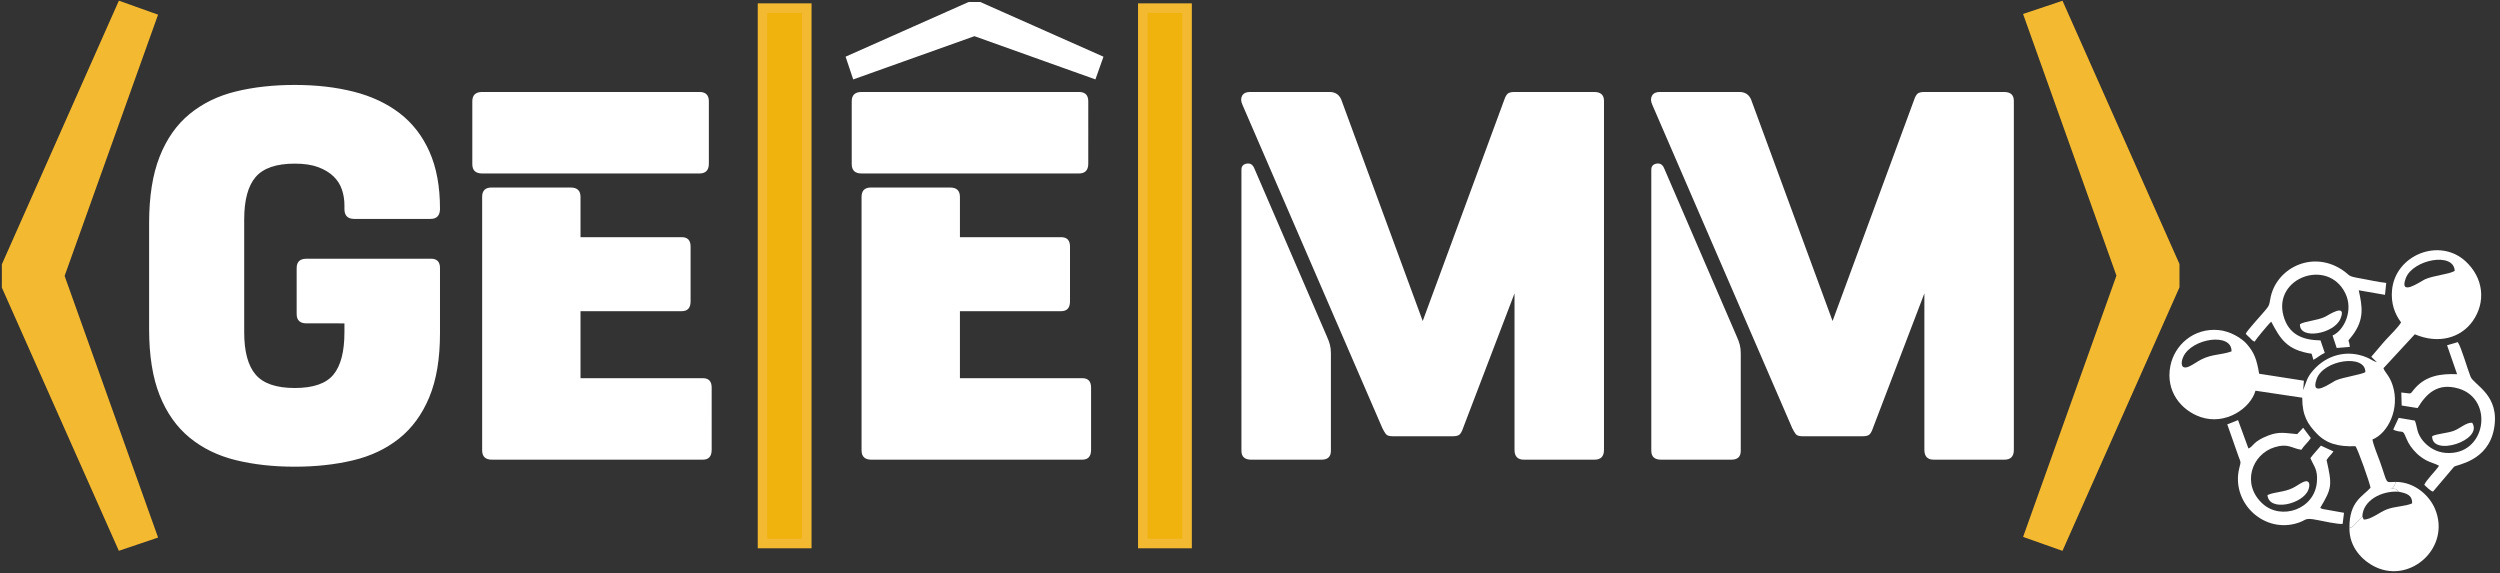 <?xml version="1.0" encoding="UTF-8" standalone="no"?>
<svg
   xmlns:dc="http://purl.org/dc/elements/1.1/"
   xmlns:cc="http://creativecommons.org/ns#"
   xmlns:rdf="http://www.w3.org/1999/02/22-rdf-syntax-ns#"
   xmlns:svg="http://www.w3.org/2000/svg"
   xmlns="http://www.w3.org/2000/svg"
   viewBox="0 0 744 170.667"
   height="170.667"
   width="744"
   xml:space="preserve"
   id="svg2"
   version="1.1"><rect x="0" y="0" width="744" height="170.667" fill="#333333" stroke="none"/><defs
     id="defs6" /><g
     transform="matrix(1.333,0,0,-1.333,0,170.667)"
     id="g10"><g
       transform="scale(0.1)"
       id="g12"><path
         id="path14"
         style="fill:#ffffff;fill-opacity:1;fill-rule:evenodd;stroke:none"
         d="m 5280.78,449.68 c -6.87,-5.528 -50.51,-11.344 -66.87,-19.11 -8.91,-4.23 -57.07,-39.797 -41.98,3.317 15.33,43.828 109.56,56.433 108.85,15.793 z m -298.79,46.164 c -22.94,-8.281 -43.22,-5.754 -67.24,-17.946 -9.36,-4.742 -18.67,-11.855 -27.3,-15.703 -18.74,-8.343 -19.52,7.969 -13.05,21.852 19.28,41.383 108.97,54.461 107.59,11.797 z m 498.35,179.984 c -9.75,-7.535 -48.05,-10.301 -67.36,-19.539 -8.86,-4.238 -58.18,-39.41 -41.8,3.301 15.75,41.086 106.86,59.027 109.16,16.238 z M 5245.25,101.734 c 9.03,3.215 3.08,-0.254 10.09,5.829 2.01,1.738 4.04,4.281 6.17,6.445 4.68,4.769 9.1,8.14 12.57,13.344 1.21,35.472 42.37,57.699 80.8,55.23 -5.9,7.496 -7.31,6.656 -19.21,6.656 5.48,-2.375 11.52,8.129 12.81,15.231 -25.03,-0.371 -16.4,-7.348 -35.21,45.547 -5.47,15.375 -13.5,33.254 -16.72,49.039 35.59,14.496 61.67,69.625 45.32,120.578 -7.28,22.68 -17.23,28.582 -20.69,38.637 l 70,75.769 c 53.46,-22.754 103.03,-7.824 129.39,29.57 30.06,42.645 23.94,96.789 -16.34,133.625 -58.24,53.25 -156.25,14.063 -163.85,-64.195 -2.94,-30.215 6.36,-54.094 20.18,-72.465 -6.53,-11.082 -23.34,-27.187 -33.47,-38.246 -11.46,-12.515 -22.26,-26.355 -33.1,-38.496 l 12.62,-12.144 c -7.5,1.839 -13.07,6.546 -21.84,10.324 -44.03,18.953 -90.7,6.148 -121,-29.078 -13.15,-15.274 -14.3,-23.657 -21.76,-43.719 l 1.59,21.172 -99.93,15.566 c -5.61,33.031 -10.99,47.078 -27.5,66.274 -11.27,13.097 -37.27,28.812 -62.6,31.203 -56.53,5.336 -98.73,-33.645 -108.02,-79.637 -11.65,-57.719 25.04,-100.02 67.4,-114.508 56.01,-19.156 111.8,19.934 122.48,58.778 l 104.42,-15.594 c -0.06,-40.188 12.43,-59.383 32.68,-80.332 21.65,-22.403 48.12,-29.387 86.31,-27.969 5.79,-8.484 31.11,-79.383 33.52,-92.789 -17.38,-19.324 -47.64,-30.449 -47.11,-89.645" /><path
         id="path16"
         style="fill:#ffffff;fill-opacity:1;fill-rule:evenodd;stroke:none"
         d="m 5354.88,182.582 c 17.53,-3.496 30.94,-7.191 30.32,-26.09 -16.02,-7.047 -38.06,-6.254 -56.65,-13.469 -16.67,-6.468 -35.35,-22.964 -51.44,-22.625 l -3.03,6.954 c -3.47,-5.204 -7.89,-8.575 -12.57,-13.344 -2.13,-2.164 -4.16,-4.707 -6.17,-6.445 -7.01,-6.083 -1.06,-2.614 -10.09,-5.829 -0.8,-43.816 29.94,-73.906 58.48,-87.425 78.63,-37.25 168.65,44.391 132.47,130.129 -12.43,29.449 -44.9,59.812 -87.72,60.031 -1.29,-7.102 -7.33,-17.606 -12.81,-15.231 11.9,0 13.31,0.84 19.21,-6.656" /><path
         id="path18"
         style="fill:#ffffff;fill-opacity:1;fill-rule:evenodd;stroke:none"
         d="m 5463.2,509.559 22.43,-64.653 c -36.41,1.551 -68.99,-3.508 -93.3,-30.519 -14.42,-16.028 -4.07,-12.934 -31.27,-10.289 l 0.84,-29.125 35.55,-5.664 c 19.78,32.902 45.1,57.144 91.47,43.57 80.46,-23.555 61.62,-150.981 -29.03,-143.652 -20.93,1.687 -36.62,12.152 -46.89,22.972 -5.59,5.875 -9.74,11.809 -13.59,20.559 -3.61,8.191 -4.32,20.574 -8.23,28.609 l -36.07,6.004 -12.05,-25.851 c 1.29,-0.86 1.74,-1.332 5.05,-2.438 17.14,-5.711 15.62,3.594 23.84,-16.723 5.59,-13.808 12.82,-23.617 23.46,-34.179 5.56,-5.52 13.8,-11.582 22.38,-16.055 8.57,-4.477 20.06,-7.102 27.55,-11.648 -8.72,-12.821 -29.82,-33.118 -32.94,-42.692 5.84,-5.652 13.46,-13.117 19.34,-15.019 l 47.07,55.531 c 5.81,4.902 75.26,11.812 89.06,83.863 14.66,76.555 -44.79,98.426 -52.3,117.43 -7.74,19.594 -19.73,63.086 -28.32,76.957 l -24.05,-6.988" /><path
         id="path20"
         style="fill:#ffffff;fill-opacity:1;fill-rule:evenodd;stroke:none"
         d="m 4972.51,332.934 25.2,-71.805 c 5.36,-14.008 5.29,-11.125 1.62,-25.883 -18.4,-73.949 49.98,-142.914 124.24,-124.269 28.52,7.156 17.09,14.953 50.5,8.296 11.68,-2.324 46.69,-9.921 56.02,-8.5 l 3.03,24.711 -40.31,7.188 c -6.67,1.129 -8.5,1.023 -12.8,3.879 26.57,44.113 26.74,50.804 14.21,106.734 4.69,7.664 10.75,12.32 15.35,19.215 l -28,12.887 c -7.05,-8.688 -16.76,-18.489 -23.44,-27.832 7.87,-18.907 16.74,-25.063 14.5,-52.961 -4.97,-61.981 -79.65,-86.074 -120.68,-49.321 -48.31,43.274 -25.5,110.864 26.64,126.711 30.18,9.172 37.26,-2.515 59.35,-5.82 6.27,9.934 15.1,16.879 21.17,26.219 l -17.17,22.93 -13.26,-14.196 c -25.16,1.914 -39.42,6.735 -65.2,-3.324 -35.02,-13.66 -32.18,-24.492 -43.73,-28.73 l -23.19,63.343 -24.05,-9.472" /><path
         id="path22"
         style="fill:#ffffff;fill-opacity:1;fill-rule:evenodd;stroke:none"
         d="m 5013.71,535.063 c 3.8,-4.25 5.15,-5.043 8.43,-8.196 5.94,-5.695 4.53,-5.941 11.28,-9.34 3.03,5.442 32.1,40.633 37.23,44.637 20.19,-37.82 34.03,-63.25 90.24,-71.598 l 3.89,-13.617 c 9.48,5.008 14.82,10.715 25.42,15.59 l -9.52,27.797 c -39.44,0.734 -70.94,12.477 -82.65,54.777 -23.64,85.395 99.24,129.996 138.1,50.367 18.58,-38.082 -2.69,-82.835 -28.59,-94.246 l 9.28,-27.796 29.35,2.421 c -2.24,21.422 -7.58,7.766 5.71,25.473 27.21,36.285 22.12,64.246 14.13,100.918 l 58.62,-10.164 2.79,26.633 c -17.89,1.777 -36.1,6.304 -54.45,9.457 -36.06,6.191 -22.55,5.875 -45.42,20.637 -66.95,43.21 -147.36,1.878 -159.03,-66.024 -2.41,-14.047 -2.67,-14.781 -9.42,-23.172 -9.07,-11.265 -42.24,-46.722 -45.39,-54.554" /><path
         id="path24"
         style="fill:#ffffff;fill-opacity:1;fill-rule:evenodd;stroke:none"
         d="m 5062.24,175.07 c 3.15,-37.828 77.93,-20.828 91.04,11.09 4.74,11.528 3.45,24.75 -11.44,17.906 -8.14,-3.734 -14.51,-8.996 -23.2,-13.285 -19.62,-9.676 -40.16,-8.304 -56.4,-15.711" /><path
         id="path26"
         style="fill:#ffffff;fill-opacity:1;fill-rule:evenodd;stroke:none"
         d="m 5429.93,306.547 c -1.3,-46.641 114.98,-9.543 89.34,30.004 -13.67,0.863 -27.16,-13.121 -41.59,-18.27 -14.77,-5.273 -36.68,-6.211 -47.75,-11.734" /><path
         id="path28"
         style="fill:#ffffff;fill-opacity:1;fill-rule:evenodd;stroke:none"
         d="m 5134.78,556.41 c -1.6,-35.535 76.33,-21.695 90.42,12.344 15,36.23 -26.29,8.344 -34.29,4.355 -16.96,-8.449 -47.4,-10.168 -56.13,-16.699" /><path
         id="path30"
         style="fill:#ffffff;fill-opacity:1;fill-rule:evenodd;stroke:none"
         d="m 5492.31,629.633 c 6.38,-1.863 8.33,-4.031 13.75,-0.645 -7.35,6.559 -12.54,1.828 -9.66,14.133 10.14,-4.273 5.52,-8.883 16.64,-10.387 4.96,11.235 3.19,24.121 -11.81,20.805 -13.81,-3.043 -10.99,-14.719 -8.92,-23.906" /><path
         id="path32"
         style="fill:#f3b931;fill-opacity:1;fill-rule:nonzero;stroke:none"
         d="M 271.098,63.797 14.793,640.422 V 688 l 256.305,577.5 68.187,-24.34 L 132.969,664.32 339.285,86.816 Z M 4598.88,1265.5 4855.18,688.656 v -47.578 l -256.3,-577.281 -68.62,24.332 206.09,576.848 -206.09,577.503 68.62,23.02" /><path
         id="path34"
         style="fill:none;stroke:#f3b931;stroke-width:21.26;stroke-linecap:butt;stroke-linejoin:miter;stroke-miterlimit:22.926;stroke-dasharray:none;stroke-opacity:1"
         d="M 271.098,63.797 14.793,640.422 V 688 l 256.305,577.5 68.187,-24.34 L 132.969,664.32 339.285,86.816 Z M 4598.88,1265.5 4855.18,688.656 v -47.578 l -256.3,-577.281 -68.62,24.332 206.09,576.848 -206.09,577.503 z" /><path
         id="path36"
         style="fill:#ffffff;fill-opacity:1;fill-rule:nonzero;stroke:none"
         d="m 684.266,558.391 c -14.641,0 -21.961,6.976 -21.961,20.914 v 102.484 c 0,13.945 7.32,20.918 21.961,20.918 h 278.172 c 13.246,0 19.867,-6.973 19.867,-20.918 V 536.434 c 0,-57.172 -8.016,-104.926 -24.055,-143.27 -16.035,-38.344 -38.516,-69.019 -67.449,-92.023 -28.934,-23.008 -63.27,-39.219 -103.004,-48.629 -39.738,-9.41 -82.965,-14.121 -129.676,-14.121 -48.101,0 -92.027,4.882 -131.766,14.644 -39.738,9.762 -74.07,26.492 -103.003,50.195 -28.934,23.704 -51.243,55.25 -66.93,94.641 -15.684,39.387 -23.527,88.715 -23.527,147.973 v 236.34 c 0,59.257 7.843,108.757 23.527,148.496 15.687,39.738 37.996,71.46 66.93,95.16 28.933,23.71 63.265,40.44 103.003,50.2 39.739,9.76 83.665,14.64 131.766,14.64 48.106,0 92.027,-5.05 131.766,-15.16 39.738,-10.11 73.902,-26.15 102.48,-48.11 28.586,-21.96 50.723,-50.543 66.41,-85.75 15.684,-35.207 23.528,-77.558 23.528,-127.058 v -2.09 c -0.7,-13.946 -7.668,-20.914 -20.914,-20.914 H 790.93 c -14.641,0 -21.957,7.316 -21.957,21.957 v 8.367 c 0,12.547 -1.918,24.398 -5.754,35.555 -3.836,11.152 -10.11,20.918 -18.821,29.281 -8.718,8.363 -20.043,15.164 -33.988,20.394 -13.945,5.227 -31.375,7.84 -52.289,7.84 -41.133,0 -70.238,-9.933 -87.32,-29.801 C 553.723,865.32 545.18,833.773 545.18,790.551 V 538.523 c 0,-43.222 8.543,-74.769 25.621,-94.64 17.082,-19.871 46.187,-29.801 87.32,-29.801 41.133,0 69.891,9.93 86.277,29.801 16.379,19.871 24.575,51.418 24.575,94.64 v 19.868 z M 1098.38,254.078 c -14.64,0 -21.96,6.973 -21.96,20.918 v 565.75 c 0,13.945 6.97,20.914 20.92,20.914 h 176.73 c 14.64,0 21.96,-6.969 21.96,-20.914 v -89.933 h 225.88 c 13.25,0 19.87,-6.977 19.87,-20.918 V 607.543 c 0,-14.641 -6.62,-21.961 -19.87,-21.961 H 1296.03 V 436.039 h 272.94 c 13.24,0 19.87,-6.973 19.87,-20.914 V 276.043 c 0,-14.641 -6.63,-21.965 -19.87,-21.965 z m -21.96,638.957 c -14.64,0 -21.96,6.969 -21.96,20.914 v 140.131 c 0,13.94 7.32,20.91 21.96,20.91 h 485.23 c 13.94,0 20.92,-6.97 20.92,-20.91 V 914.992 c 0,-14.64 -6.98,-21.957 -20.92,-21.957 z m 869.02,-638.957 c -14.64,0 -21.96,6.973 -21.96,20.918 v 565.75 c 0,13.945 6.97,20.914 20.91,20.914 h 176.74 c 14.64,0 21.96,-6.969 21.96,-20.914 v -89.933 h 225.88 c 13.24,0 19.87,-6.977 19.87,-20.918 V 607.543 c 0,-14.641 -6.63,-21.961 -19.87,-21.961 H 2143.09 V 436.039 h 272.94 c 13.24,0 19.86,-6.973 19.86,-20.914 V 276.043 c 0,-14.641 -6.62,-21.965 -19.86,-21.965 z m -21.96,638.957 c -14.64,0 -21.96,6.969 -21.96,20.914 v 140.131 c 0,13.94 7.32,20.91 21.96,20.91 h 485.23 c 13.94,0 20.91,-6.97 20.91,-20.91 V 914.992 c 0,-14.64 -6.97,-21.957 -20.91,-21.957 z m 1252.81,-329.414 181.96,493.589 c 2.09,6.28 4.53,10.81 7.32,13.6 2.79,2.79 8.02,4.18 15.68,4.18 h 177.78 c 14.64,0 21.96,-6.62 21.96,-19.86 V 276.043 c 0,-14.641 -6.97,-21.965 -20.91,-21.965 h -157.91 c -13.94,0 -20.92,7.324 -20.92,21.965 V 625.32 L 3266.22,324.145 c -2.09,-6.274 -4.53,-10.805 -7.32,-13.594 -2.79,-2.789 -8.01,-4.184 -15.69,-4.184 h -133.85 c -7.67,0 -12.73,1.567 -15.16,4.707 -2.44,3.137 -5.06,7.492 -7.84,13.071 l -312.68,722.615 c -3.49,7.67 -3.67,14.29 -0.53,19.87 3.14,5.57 8.89,8.36 17.26,8.36 h 177.77 c 12.55,0 21.27,-5.57 26.15,-16.73 z m -404.71,337.777 c 0,7.668 3.83,12.2 11.51,13.594 7.66,1.395 13.24,-1.742 16.73,-9.41 l 162.09,-375.426 c 3.48,-7.668 5.93,-14.293 7.32,-19.867 1.4,-5.578 2.09,-11.851 2.09,-18.824 V 273.949 c 0,-13.246 -6.97,-19.871 -20.91,-19.871 h -156.87 c -14.64,0 -21.96,6.625 -21.96,19.871 z m 1319.74,-337.777 181.96,493.589 c 2.09,6.28 4.53,10.81 7.32,13.6 2.79,2.79 8.01,4.18 15.68,4.18 h 177.78 c 14.64,0 21.96,-6.62 21.96,-19.86 V 276.043 c 0,-14.641 -6.97,-21.965 -20.91,-21.965 H 4317.2 c -13.95,0 -20.92,7.324 -20.92,21.965 V 625.32 L 4181.25,324.145 c -2.09,-6.274 -4.53,-10.805 -7.32,-13.594 -2.79,-2.789 -8.02,-4.184 -15.69,-4.184 h -133.85 c -7.67,0 -12.73,1.567 -15.16,4.707 -2.44,3.137 -5.06,7.492 -7.85,13.071 L 3688.7,1046.76 c -3.48,7.67 -3.66,14.29 -0.52,19.87 3.14,5.57 8.89,8.36 17.25,8.36 h 177.78 c 12.55,0 21.27,-5.57 26.15,-16.73 z m -404.71,337.777 c 0,7.668 3.84,12.2 11.51,13.594 7.67,1.395 13.24,-1.742 16.73,-9.41 l 162.09,-375.426 c 3.48,-7.668 5.92,-14.293 7.32,-19.867 1.39,-5.578 2.09,-11.851 2.09,-18.824 V 273.949 c 0,-13.246 -6.97,-19.871 -20.91,-19.871 h -156.87 c -14.64,0 -21.96,6.625 -21.96,19.871 v 627.449" /><path
         id="path38"
         style="fill:#f0b20d;fill-opacity:1;fill-rule:nonzero;stroke:none"
         d="m 1801.21,66.863 h -98.88 V 1262.21 h 98.88 V 66.863" /><path
         id="path40"
         style="fill:none;stroke:#f3b931;stroke-width:21.26;stroke-linecap:butt;stroke-linejoin:miter;stroke-miterlimit:22.926;stroke-dasharray:none;stroke-opacity:1"
         d="m 1801.21,66.863 h -98.88 V 1262.21 h 98.88 z" /><path
         id="path42"
         style="fill:#f0b20d;fill-opacity:1;fill-rule:nonzero;stroke:none"
         d="m 2650.24,66.863 h -98.88 V 1262.21 h 98.88 V 66.863" /><path
         id="path44"
         style="fill:none;stroke:#f3b931;stroke-width:21.26;stroke-linecap:butt;stroke-linejoin:miter;stroke-miterlimit:22.926;stroke-dasharray:none;stroke-opacity:1"
         d="m 2650.24,66.863 h -98.88 V 1262.21 h 98.88 z" /><path
         id="path46"
         style="fill:#ffffff;fill-opacity:1;fill-rule:nonzero;stroke:none"
         d="m 1900.96,1148 263.67,117.16 h 21.75 l 263.87,-117.16 -11.12,-31.36 -263.67,94.2 -263.97,-94.2 -10.53,31.36" /><path
         id="path48"
         style="fill:none;stroke:#ffffff;stroke-width:21.26;stroke-linecap:butt;stroke-linejoin:miter;stroke-miterlimit:22.926;stroke-dasharray:none;stroke-opacity:1"
         d="m 1900.96,1148 263.67,117.16 h 21.75 l 263.87,-117.16 -11.12,-31.36 -263.67,94.2 -263.97,-94.2 z" /></g></g></svg>